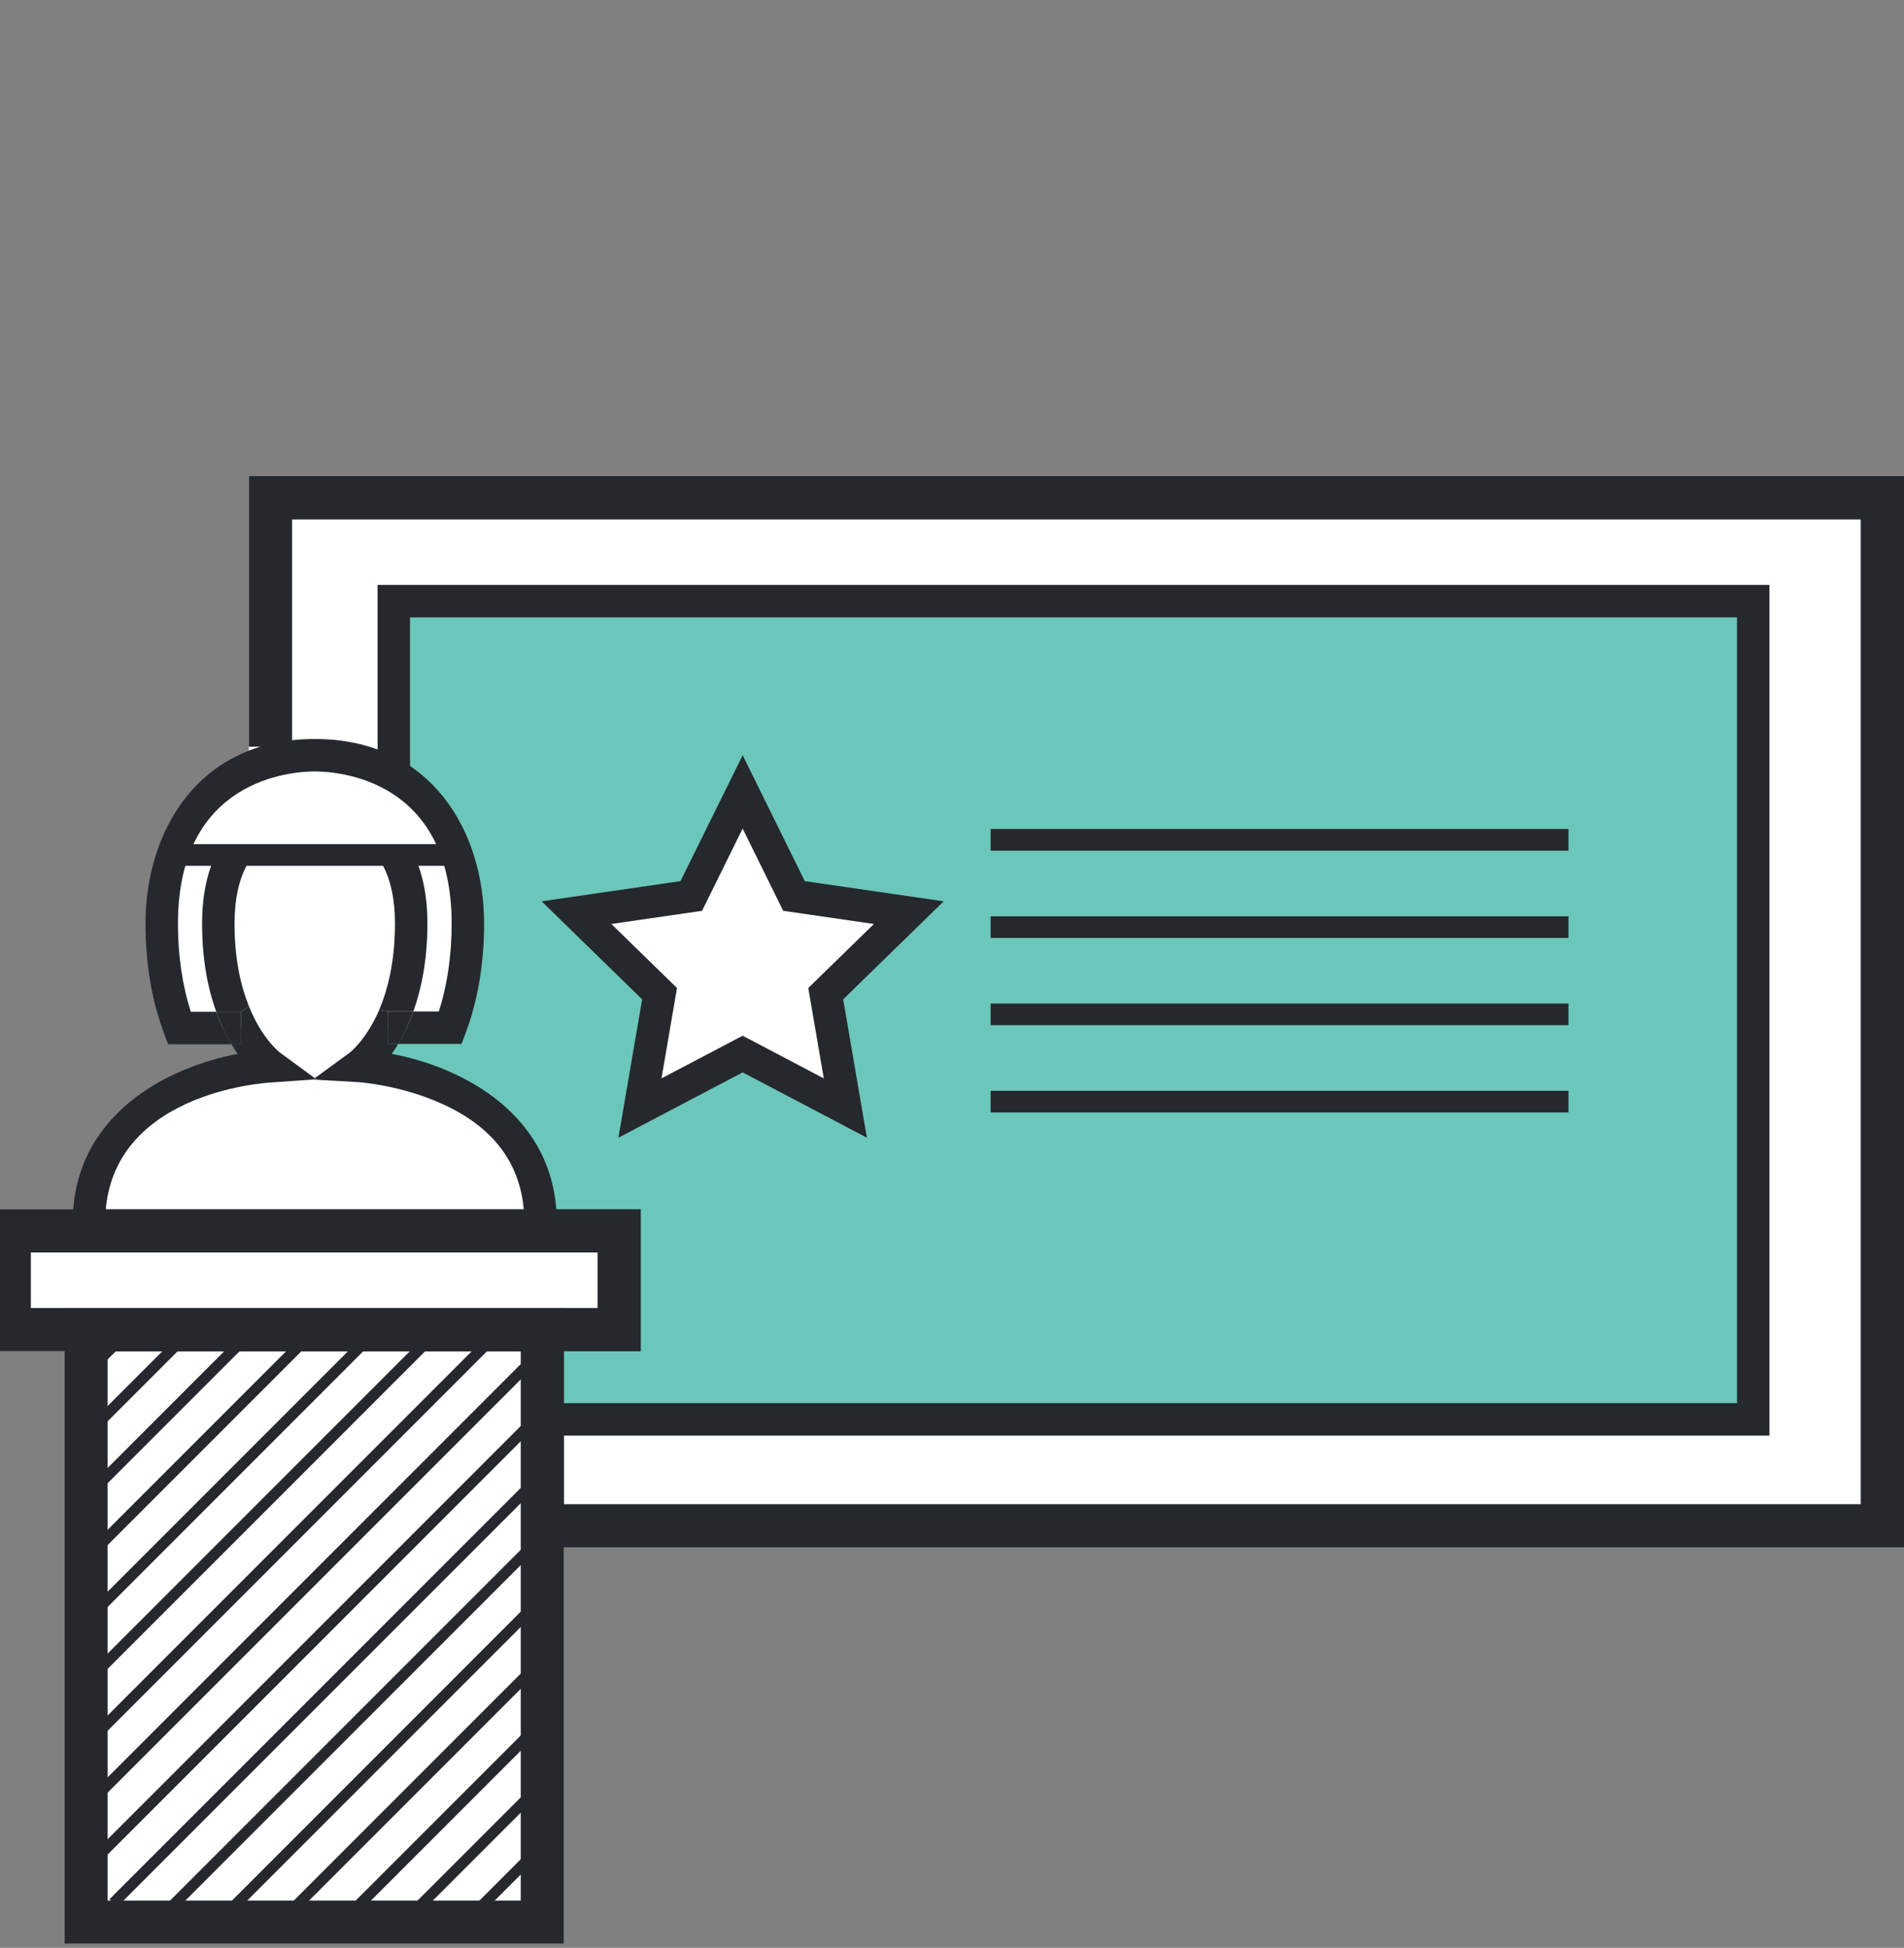 <?xml version="1.0" encoding="utf-8"?>
<!-- Generator: Adobe Illustrator 18.0.0, SVG Export Plug-In . SVG Version: 6.00 Build 0)  -->
<!DOCTYPE svg PUBLIC "-//W3C//DTD SVG 1.1//EN" "http://www.w3.org/Graphics/SVG/1.1/DTD/svg11.dtd">
<svg version="1.1" id="Storyboarding" xmlns="http://www.w3.org/2000/svg" xmlns:xlink="http://www.w3.org/1999/xlink" x="0px"
	 y="0px" viewBox="0 0 176 180" enable-background="new 0 0 176 180" xml:space="preserve">
<rect x="0" y="0" width="176" height="180" fill="#808080" stroke="none"/>
<path fill="#FFFFFF" d="M22.304,95H16.58c-0.945-2.509-1.632-5.695-1.632-9.654c0-11.483,7.622-15.556,14.149-15.556
	s14.149,4.074,14.149,15.556c0,3.946-0.683,7.124-1.622,9.629h-5.731L22.304,95z"/>
<path fill="#FFFFFF" d="M21.62,79.009c-0.865,1.492-1.437,3.536-1.437,6.337c0,9.617,4.809,13.182,4.809,13.182S8.22,100,8.22,113
	h41.753c0-13-16.772-14.472-16.772-14.472s4.809-3.542,4.809-13.159c0-2.695-0.53-4.702-1.341-6.178L21.62,79.009z"/>
<rect x="-1.147" y="111.743" fill="#FFFFFF" width="60.381" height="13.127"/>
<rect x="5.95" y="120.87" fill="#FFFFFF" width="46.185" height="58.759"/>
<rect x="23" y="44" fill="#FFFFFF" width="153" height="99"/>
<path fill="#6BC7BA" d="M36.402,71.084L36.402,71.084c11.813,6.271,4.822,23.89,4.822,23.89h-5.32l-2.702,3.283v0.224
	c17.973,1.496,16.933,15.262,16.933,15.262h7.098v9.961h-6.47v7.725h111.301V55.551H36.402V71.084z"/>
<polygon fill="#25282D" points="163.564,132.665 50.764,132.665 50.764,129.665 160.564,129.665 160.564,57.051 37.901,57.051 
	37.901,71.662 34.901,71.662 34.901,54.051 163.564,54.051 "/>
<g>
	<polygon fill="#FFFFFF" points="68.648,73.178 73.394,82.795 84.008,84.337 76.328,91.823 78.141,102.394 68.648,97.403 
		59.155,102.394 60.968,91.823 53.289,84.337 63.902,82.795 	"/>
	<path fill="#25282D" d="M80.133,105.135l-11.484-6.037l-11.485,6.037l2.194-12.788l-9.293-9.057l12.841-1.866l5.743-11.635
		l5.742,11.635l12.841,1.866l-9.292,9.057L80.133,105.135z M56.512,85.385l6.068,5.915l-1.433,8.353l7.501-3.943l7.5,3.943
		l-1.432-8.353l6.067-5.915l-8.386-1.218l-3.75-7.599l-3.751,7.599L56.512,85.385z"/>
</g>
<rect x="91.573" y="76.611" fill="#25282D" width="53.413" height="2"/>
<rect x="91.573" y="84.674" fill="#25282D" width="53.413" height="2"/>
<rect x="91.573" y="92.737" fill="#25282D" width="53.413" height="2"/>
<rect x="91.573" y="100.801" fill="#25282D" width="53.413" height="2"/>
<polygon fill="#25292E" points="176,143 49,143 49,139 172,139 172,48 27,48 27,69 23,69 23,44 176,44 "/>
<path fill="#25282D" d="M52.135,179.629H5.95V120.87h46.185V179.629z M9.95,175.629h38.185V124.87H9.95V175.629z"/>
<path fill="#25282D" d="M59.233,124.87H-1.147v-13.127h60.381V124.87z M2.853,120.87h52.381v-5.127H2.853V120.87z"/>
<g>
	<polygon fill="none" points="25.011,122 8,139.012 8,143.316 29.316,122 	"/>
	<polygon fill="none" points="51,124.607 8,167.606 8,171.912 51,128.912 	"/>
	<polygon fill="none" points="51,178 51,176.078 49.078,178 	"/>
	<polygon fill="none" points="19.292,122 8,133.292 8,137.598 23.597,122 	"/>
	<polygon fill="none" points="47.664,178 51,174.664 51,170.359 43.359,178 	"/>
	<polygon fill="none" points="30.73,122 8,144.73 8,149.035 35.035,122 	"/>
	<polygon fill="none" points="36.449,122 8,150.449 8,154.755 40.755,122 	"/>
	<polygon fill="none" points="51,122 47.888,122 8,161.888 8,166.192 51,123.193 	"/>
	<polygon fill="none" points="36.227,178 51,163.227 51,158.921 31.921,178 	"/>
	<polygon fill="none" points="42.169,122 8,156.169 8,160.474 46.474,122 	"/>
	<polygon fill="none" points="41.945,178 51,168.945 51,164.641 37.641,178 	"/>
	<polygon fill="none" points="24.788,178 51,151.788 51,147.483 20.483,178 	"/>
	<polygon fill="none" points="13.573,122 8,127.573 8,131.878 17.878,122 	"/>
	<polygon fill="none" points="51,140.35 51,136.045 10.834,176.211 10.127,175.504 51,134.631 51,130.326 8,173.326 8,178 
		13.35,178 	"/>
	<polygon fill="none" points="8,122 8,126.159 12.159,122 	"/>
	<polygon fill="none" points="19.069,178 51,146.069 51,141.764 14.764,178 	"/>
	<polygon fill="none" points="30.507,178 51,157.507 51,153.202 26.202,178 	"/>
	<polygon fill="#25292E" points="12.159,122 8,126.159 8,127.573 13.573,122 	"/>
	<polygon fill="#25292E" points="51,128.912 8,171.912 8,173.326 51,130.326 	"/>
	<polygon fill="#25292E" points="35.035,122 8,149.035 8,150.449 36.449,122 	"/>
	<polygon fill="#25292E" points="46.474,122 8,160.474 8,161.888 47.888,122 	"/>
	<polygon fill="#25292E" points="23.597,122 8,137.598 8,139.012 25.011,122 	"/>
	<polygon fill="#25292E" points="17.878,122 8,131.878 8,133.292 19.292,122 	"/>
	<polygon fill="#25292E" points="40.755,122 8,154.755 8,156.169 42.169,122 	"/>
	<polygon fill="#25292E" points="29.316,122 8,143.316 8,144.73 30.73,122 	"/>
	<polygon fill="#25292E" points="51,123.193 8,166.192 8,167.606 51,124.607 	"/>
	<polygon fill="#25292E" points="14.764,178 51,141.764 51,140.35 13.35,178 	"/>
	<polygon fill="#25292E" points="10.834,176.211 51,136.045 51,134.631 10.127,175.504 	"/>
	<polygon fill="#25292E" points="20.483,178 51,147.483 51,146.069 19.069,178 	"/>
	<polygon fill="#25292E" points="26.202,178 51,153.202 51,151.788 24.788,178 	"/>
	<polygon fill="#25292E" points="31.921,178 51,158.921 51,157.507 30.507,178 	"/>
	<polygon fill="#25292E" points="43.359,178 51,170.359 51,168.945 41.945,178 	"/>
	<polygon fill="#25292E" points="37.641,178 51,164.641 51,163.227 36.227,178 	"/>
	<polygon fill="#25292E" points="49.078,178 51,176.078 51,174.664 47.664,178 	"/>
</g>
<g>
	<g id="XMLID_2_">
		<g>
			<path fill="#25292E" d="M51.47,113h-3c0-5-2.52-8.67-7.51-10.95c-3.89-1.79-7.8-2.05-7.84-2.05l-4.17-0.24l0.3-0.02l-0.15-0.11
				l3.22-2.35c0.1-0.08,1.55-1.23,2.73-3.95l0.84,0.14v3h0.92c-0.2,0.34-0.4,0.64-0.59,0.92C42.68,98.6,51.47,103,51.47,113z"/>
			<path fill="#25292E" d="M44.75,85.35c0,3.69-0.58,7.11-1.72,10.15l-0.37,0.97h-5.85c0.49-0.82,0.97-1.82,1.4-3h2.35
				c0.79-2.45,1.19-5.18,1.19-8.12c0-13.38-10.54-14.06-12.65-14.06c-2.12,0-12.65,0.68-12.65,14.06c0,2.95,0.4,5.69,1.19,8.15h2.35
				c0.43,1.18,0.92,2.18,1.41,3h-5.86l-0.36-0.97c-1.15-3.05-1.73-6.47-1.73-10.18c0-8.49,4.84-17.06,15.65-17.06
				S44.75,76.86,44.75,85.35z"/>
			<path fill="#25292E" d="M39.51,85.35c0,3.34-0.55,6.02-1.3,8.12h-2.32l-0.84-0.14c0.79-1.87,1.46-4.48,1.46-7.98
				c0-2.22-0.39-4.05-1.16-5.45l2.63-1.44C39,80.3,39.51,82.62,39.51,85.35z"/>
			<path fill="#25292E" d="M35.89,93.47h2.32c-0.43,1.18-0.91,2.18-1.4,3h-0.92V93.47z"/>
			<polygon fill="#25292E" points="29.25,99.74 28.95,99.76 28.93,99.76 29.1,99.63 			"/>
			<path fill="#25292E" d="M29.1,99.63l-0.17,0.13l-3.85,0.27C24.45,100.06,9.72,101,9.72,113h-3c0-10,8.79-14.4,15.25-15.61
				c-0.19-0.27-0.38-0.56-0.57-0.89h0.9v-3l0.7-0.54c1.22,3.06,2.85,4.29,2.88,4.31L29.1,99.63z"/>
			<path fill="#25292E" d="M23,92.96l-0.7,0.54h-2.31c-0.76-2.09-1.31-4.78-1.31-8.13c0-2.83,0.55-5.22,1.64-7.1l2.6,1.5
				c-0.82,1.41-1.24,3.29-1.24,5.58C21.68,88.63,22.26,91.12,23,92.96z"/>
			<path fill="#25292E" d="M22.3,93.5v3h-0.9c-0.49-0.82-0.98-1.82-1.41-3H22.3z"/>
		</g>
	</g>
</g>
<path fill="#25292E" d="M42.06,80.009H15.894c-0.553,0-1-0.448-1-1s0.447-1,1-1H42.06c0.553,0,1,0.448,1,1
	S42.612,80.009,42.06,80.009z"/>
</svg>
